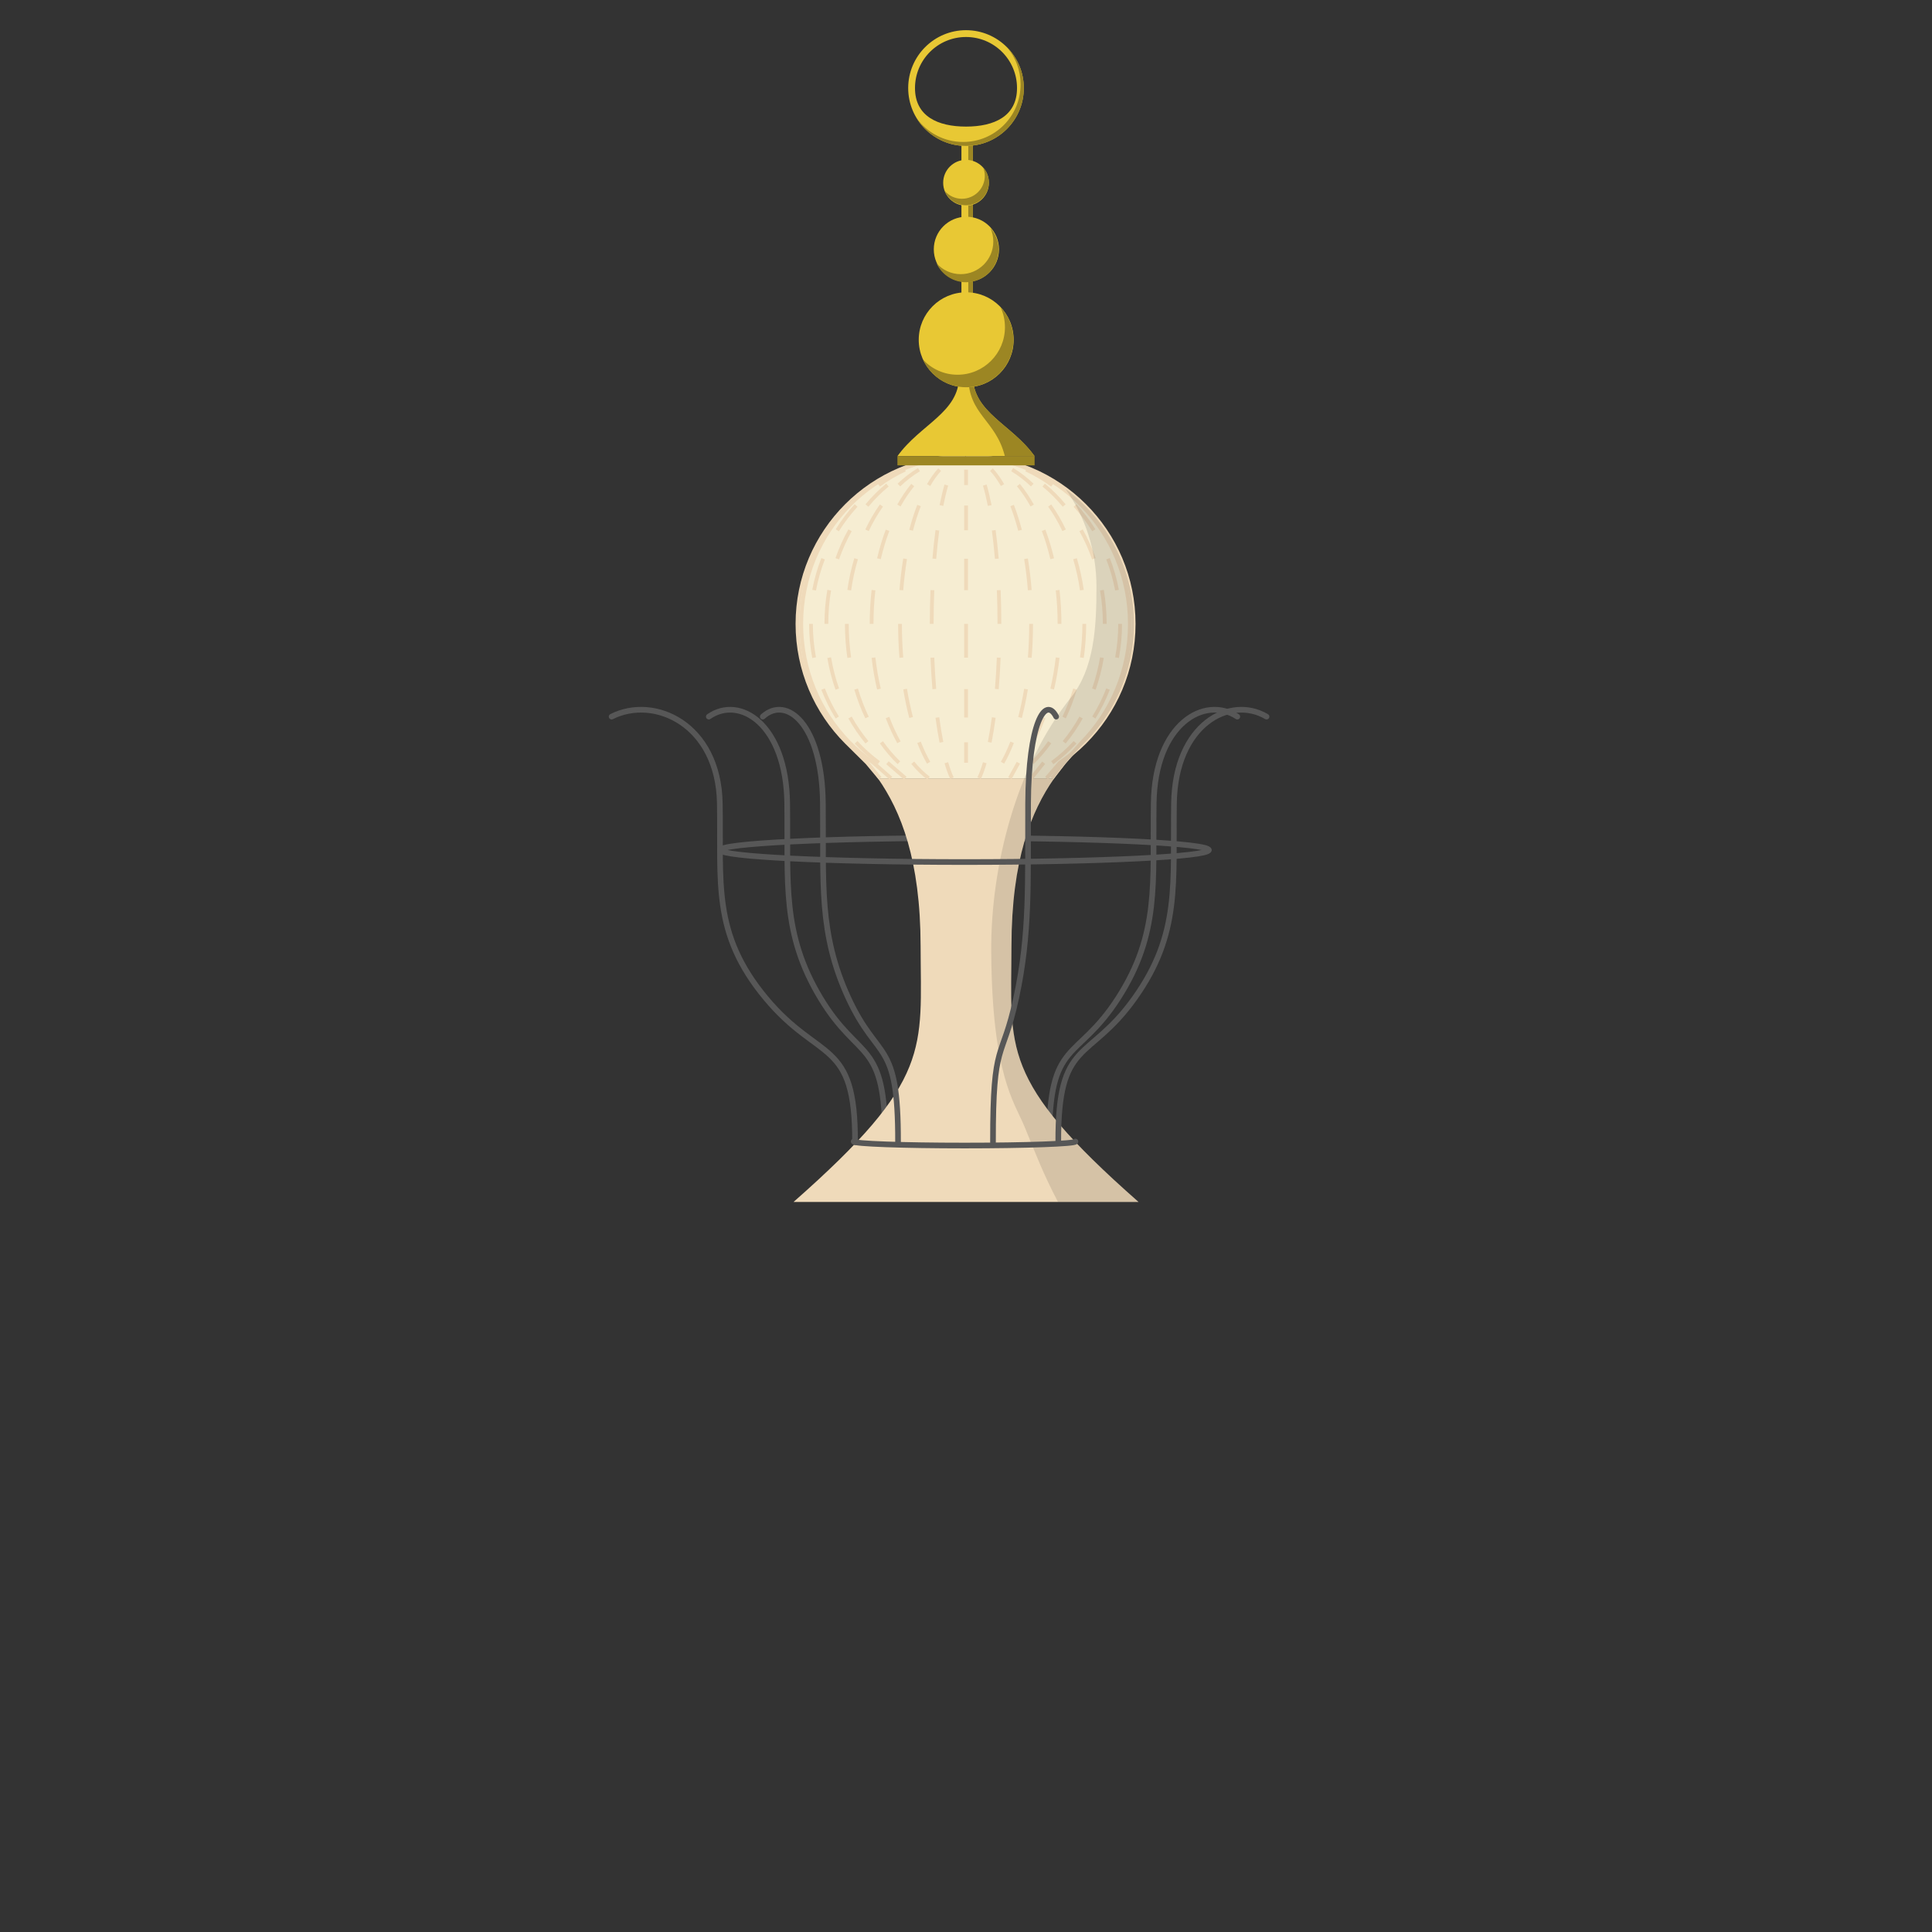 <?xml version="1.0" encoding="UTF-8" standalone="no"?>
<!-- Created with Inkscape (http://www.inkscape.org/) -->

<svg
   xmlns:osb="http://www.openswatchbook.org/uri/2009/osb"
   xmlns:dc="http://purl.org/dc/elements/1.1/"
   xmlns:cc="http://creativecommons.org/ns#"
   xmlns:rdf="http://www.w3.org/1999/02/22-rdf-syntax-ns#"
   xmlns:svg="http://www.w3.org/2000/svg"
   xmlns="http://www.w3.org/2000/svg"
   xmlns:sodipodi="http://sodipodi.sourceforge.net/DTD/sodipodi-0.dtd"
   xmlns:inkscape="http://www.inkscape.org/namespaces/inkscape"
   width="1024"
   height="1024"
   id="svg2"
   version="1.1"
   inkscape:version="0.48.4 r9939"
   sodipodi:docname="arc_damascus_minaret.svg"
   inkscape:export-filename="/home/adrienpilleboue/.steam/steam/SteamApps/common/Teeworlds/data/mapres/arc_damascus_dome.png"
   inkscape:export-xdpi="90"
   inkscape:export-ydpi="90">
  <rect width="100%" height="100%" fill="#333333" stroke="none"/>
  <defs
     id="defs4">
    <linearGradient
       id="linearGradient6220"
       osb:paint="solid"
       gradientTransform="matrix(1.469,0,0,1.472,-5079.6,-1812.387)">
      <stop
         style="stop-color:#75858b;stop-opacity:1;"
         offset="0"
         id="stop6222" />
    </linearGradient>
    <linearGradient
       id="linearGradient6214"
       osb:paint="solid"
       gradientTransform="matrix(10.711,0,0,22.033,43216.479,-35037.638)">
      <stop
         style="stop-color:#b0b8bc;stop-opacity:1;"
         offset="0"
         id="stop6216" />
    </linearGradient>
    <linearGradient
       id="linearGradient6208"
       osb:paint="solid"
       gradientTransform="matrix(1.794,0,0,1.8,-263.417,-771.712)">
      <stop
         style="stop-color:#91a4ad;stop-opacity:1;"
         offset="0"
         id="stop6210" />
    </linearGradient>
    <linearGradient
       id="linearGradient5366"
       osb:paint="solid"
       gradientTransform="translate(3960.875,-2100)">
      <stop
         style="stop-color:#545656;stop-opacity:1;"
         offset="0"
         id="stop5368" />
    </linearGradient>
    <linearGradient
       id="linearGradient5360"
       osb:paint="solid"
       gradientTransform="translate(1080,-720)">
      <stop
         style="stop-color:#343434;stop-opacity:1;"
         offset="0"
         id="stop5362" />
    </linearGradient>
    <linearGradient
       id="linearGradient5106"
       osb:paint="solid"
       gradientTransform="matrix(-1,0,0,1.812,-9414,-3880.939)">
      <stop
         style="stop-color:#9db8c1;stop-opacity:1;"
         offset="0"
         id="stop5108" />
    </linearGradient>
    <linearGradient
       id="linearGradient5100"
       osb:paint="solid"
       gradientTransform="translate(1260,37.087)">
      <stop
         style="stop-color:#bacacf;stop-opacity:1;"
         offset="0"
         id="stop5102" />
    </linearGradient>
    <linearGradient
       id="linearGradient5582"
       osb:paint="solid">
      <stop
         style="stop-color:#000000;stop-opacity:0.123;"
         offset="0"
         id="stop5584" />
    </linearGradient>
    <linearGradient
       id="linearGradient4495"
       osb:paint="solid"
       gradientTransform="translate(1740.001,840)">
      <stop
         style="stop-color:#e4b979;stop-opacity:1;"
         offset="0"
         id="stop4497" />
    </linearGradient>
    <linearGradient
       id="linearGradient5835"
       osb:paint="solid">
      <stop
         style="stop-color:#887756;stop-opacity:1;"
         offset="0"
         id="stop5837" />
    </linearGradient>
    <linearGradient
       id="linearGradient4077"
       osb:paint="solid"
       gradientTransform="translate(128,3.8281246e-7)">
      <stop
         style="stop-color:#b68844;stop-opacity:1;"
         offset="0"
         id="stop4079" />
    </linearGradient>
    <linearGradient
       id="linearGradient4071"
       osb:paint="solid"
       gradientTransform="matrix(4.214,0,0,0.749,7378.935,87.539)">
      <stop
         style="stop-color:#90581a;stop-opacity:1;"
         offset="0"
         id="stop4073" />
    </linearGradient>
    <linearGradient
       id="linearGradient4840"
       osb:paint="solid"
       gradientTransform="translate(1216,-128)">
      <stop
         style="stop-color:#5b0400;stop-opacity:1;"
         offset="0"
         id="stop4842" />
    </linearGradient>
    <linearGradient
       id="linearGradient4828"
       osb:paint="solid"
       gradientTransform="translate(1216,-128)">
      <stop
         style="stop-color:#a17431;stop-opacity:1;"
         offset="0"
         id="stop4830" />
    </linearGradient>
    <linearGradient
       id="linearGradient4816"
       osb:paint="solid"
       gradientTransform="matrix(0.742,0,0,1,8801.17,408.755)">
      <stop
         style="stop-color:#122234;stop-opacity:1;"
         offset="0"
         id="stop4818" />
    </linearGradient>
    <linearGradient
       id="linearGradient4810"
       osb:paint="solid"
       gradientTransform="matrix(6.151,0,0,2.961,-1789.985,-498.616)">
      <stop
         style="stop-color:#a18e6a;stop-opacity:1;"
         offset="0"
         id="stop4812" />
    </linearGradient>
    <linearGradient
       id="linearGradient4798"
       osb:paint="solid">
      <stop
         style="stop-color:#ba9b62;stop-opacity:1;"
         offset="0"
         id="stop4800" />
    </linearGradient>
    <linearGradient
       id="linearGradient4656"
       osb:paint="solid"
       gradientTransform="matrix(-0.114,0,0,0.625,989.001,2452.185)">
      <stop
         style="stop-color:#720500;stop-opacity:1;"
         offset="0"
         id="stop4658" />
    </linearGradient>
    <linearGradient
       id="linearGradient4650"
       osb:paint="solid"
       gradientTransform="translate(320,840)">
      <stop
         style="stop-color:#940800;stop-opacity:1;"
         offset="0"
         id="stop4652" />
    </linearGradient>
    <linearGradient
       id="linearGradient4644"
       osb:paint="solid"
       gradientTransform="translate(340,0)">
      <stop
         style="stop-color:#777787;stop-opacity:1;"
         offset="0"
         id="stop4646" />
    </linearGradient>
    <linearGradient
       id="linearGradient4636"
       osb:paint="solid"
       gradientTransform="translate(960,120)">
      <stop
         style="stop-color:#434359;stop-opacity:1;"
         offset="0"
         id="stop4638" />
    </linearGradient>
    <linearGradient
       id="linearGradient4548"
       osb:paint="solid"
       gradientTransform="matrix(-1.165,0,0,4.475,-3478.048,5717.573)">
      <stop
         style="stop-color:#e6ce84;stop-opacity:1;"
         offset="0"
         id="stop4550" />
    </linearGradient>
    <linearGradient
       id="linearGradient4512"
       osb:paint="solid"
       gradientTransform="matrix(-0.156,0,0,1,10891.068,4291.276)">
      <stop
         style="stop-color:#d5973b;stop-opacity:1;"
         offset="0"
         id="stop4514" />
    </linearGradient>
    <linearGradient
       id="linearGradient4502"
       osb:paint="solid"
       gradientTransform="matrix(-0.505,0,0,0.016,1454.277,6371.32)">
      <stop
         style="stop-color:#182d44;stop-opacity:1;"
         offset="0"
         id="stop4504" />
    </linearGradient>
    <linearGradient
       id="linearGradient4492"
       osb:paint="solid"
       gradientTransform="matrix(7.524,0,0,6.415,-3721.64,1014.649)">
      <stop
         style="stop-color:#f6edd2;stop-opacity:1;"
         offset="0"
         id="stop4494" />
    </linearGradient>
    <linearGradient
       id="linearGradient4486"
       osb:paint="solid"
       gradientTransform="matrix(109541.51,1049516.5,-0.421,-4.036,20379963,194750800)">
      <stop
         style="stop-color:#efdaba;stop-opacity:1;"
         offset="0"
         id="stop4488" />
    </linearGradient>
    <linearGradient
       id="linearGradient4480"
       osb:paint="solid"
       gradientTransform="matrix(-0.006,0.012,-0.002,-0.043,306.601,3571.169)">
      <stop
         style="stop-color:#203c58;stop-opacity:1;"
         offset="0"
         id="stop4482" />
    </linearGradient>
    <linearGradient
       id="linearGradient3992"
       osb:paint="solid"
       gradientTransform="translate(-42.508,-548.081)">
      <stop
         style="stop-color:#000000;stop-opacity:0.425;"
         offset="0"
         id="stop3994" />
    </linearGradient>
    <linearGradient
       id="linearGradient3828"
       osb:paint="solid"
       gradientTransform="matrix(0.881,0,0,1.333,2121.502,-2180.274)">
      <stop
         style="stop-color:#24170b;stop-opacity:1;"
         offset="0"
         id="stop3830" />
    </linearGradient>
    <linearGradient
       id="linearGradient3923"
       osb:paint="solid"
       gradientTransform="matrix(4.533,0,0,0.549,-3071.225,-1274.102)">
      <stop
         style="stop-color:#563619;stop-opacity:1;"
         offset="0"
         id="stop3925" />
    </linearGradient>
    <linearGradient
       id="linearGradient3913"
       osb:paint="solid"
       gradientTransform="matrix(0.219,0,0,-1.137,23388.994,-20259.17)">
      <stop
         style="stop-color:#33200f;stop-opacity:1;"
         offset="0"
         id="stop3915" />
    </linearGradient>
    <linearGradient
       id="linearGradient4502-4"
       osb:paint="solid"
       gradientTransform="matrix(8.738,0,0,0.032,27412.025,2049.861)">
      <stop
         style="stop-color:#182d44;stop-opacity:1;"
         offset="0"
         id="stop4504-6" />
    </linearGradient>
    <linearGradient
       id="linearGradient4816-4"
       osb:paint="solid"
       gradientTransform="matrix(0.844,0,0,1,1863,660)">
      <stop
         style="stop-color:#122234;stop-opacity:1;"
         offset="0"
         id="stop4818-6" />
    </linearGradient>
    <linearGradient
       id="linearGradient4480-1"
       osb:paint="solid"
       gradientTransform="matrix(-0.242,0.019,-0.064,-0.071,2132.279,1058.82)">
      <stop
         style="stop-color:#203c58;stop-opacity:1;"
         offset="0"
         id="stop4482-9" />
    </linearGradient>
    <linearGradient
       id="linearGradient5992"
       osb:paint="solid"
       gradientTransform="matrix(8.738,0,0,0.032,26388.025,129.861)">
      <stop
         style="stop-color:#182d44;stop-opacity:1;"
         offset="0"
         id="stop5994" />
    </linearGradient>
    <linearGradient
       id="linearGradient6000"
       osb:paint="solid"
       gradientTransform="matrix(8.738,0,0,0.032,26388.025,129.861)">
      <stop
         style="stop-color:#182d44;stop-opacity:1;"
         offset="0"
         id="stop6002" />
    </linearGradient>
    <linearGradient
       id="linearGradient6004"
       osb:paint="solid"
       gradientTransform="matrix(0.844,0,0,1,1351,-300)">
      <stop
         style="stop-color:#122234;stop-opacity:1;"
         offset="0"
         id="stop6006" />
    </linearGradient>
    <linearGradient
       id="linearGradient6008"
       osb:paint="solid"
       gradientTransform="matrix(-0.242,0.019,-0.064,-0.071,1620.279,98.82)">
      <stop
         style="stop-color:#203c58;stop-opacity:1;"
         offset="0"
         id="stop6010" />
    </linearGradient>
    <linearGradient
       id="linearGradient6012"
       osb:paint="solid"
       gradientTransform="matrix(8.738,0,0,0.032,26388.025,129.861)">
      <stop
         style="stop-color:#182d44;stop-opacity:1;"
         offset="0"
         id="stop6014" />
    </linearGradient>
    <linearGradient
       id="linearGradient4071-7"
       osb:paint="solid"
       gradientTransform="matrix(4.214,0,0,0.749,8097.435,87.539)">
      <stop
         style="stop-color:#90581a;stop-opacity:1;"
         offset="0"
         id="stop4073-1" />
    </linearGradient>
    <linearGradient
       id="linearGradient4071-7-7"
       osb:paint="solid"
       gradientTransform="matrix(4.214,0,0,0.749,8097.435,87.539)">
      <stop
         style="stop-color:#90581a;stop-opacity:1;"
         offset="0"
         id="stop4073-1-5" />
    </linearGradient>
    <linearGradient
       id="linearGradient5230"
       osb:paint="solid"
       gradientTransform="matrix(4.214,0,0,0.749,8097.435,87.539)">
      <stop
         style="stop-color:#90581a;stop-opacity:1;"
         offset="0"
         id="stop5232" />
    </linearGradient>
    <linearGradient
       id="linearGradient5249"
       osb:paint="solid"
       gradientTransform="matrix(4.214,0,0,0.749,8097.435,87.539)">
      <stop
         style="stop-color:#90581a;stop-opacity:1;"
         offset="0"
         id="stop5251" />
    </linearGradient>
    <linearGradient
       id="linearGradient5261"
       osb:paint="solid"
       gradientTransform="matrix(4.214,0,0,0.749,8097.435,87.539)">
      <stop
         style="stop-color:#90581a;stop-opacity:1;"
         offset="0"
         id="stop5263" />
    </linearGradient>
    <linearGradient
       id="linearGradient4071-0"
       osb:paint="solid"
       gradientTransform="matrix(4.214,0,0,0.749,7378.935,87.539)">
      <stop
         style="stop-color:#90581a;stop-opacity:1;"
         offset="0"
         id="stop4073-9" />
    </linearGradient>
    <linearGradient
       id="linearGradient4502-0"
       osb:paint="solid"
       gradientTransform="matrix(-86.175,0,0,0.016,-46322.939,3336.487)">
      <stop
         style="stop-color:#182d44;stop-opacity:1;"
         offset="0"
         id="stop4504-0" />
    </linearGradient>
    <linearGradient
       id="linearGradient4816-6"
       osb:paint="solid"
       gradientTransform="matrix(0.742,0,0,1,9261.152,-804.724)">
      <stop
         style="stop-color:#122234;stop-opacity:1;"
         offset="0"
         id="stop4818-9" />
    </linearGradient>
    <linearGradient
       id="linearGradient4480-0"
       osb:paint="solid"
       gradientTransform="matrix(-1.081,0.012,-0.288,-0.043,42456.57,2192.873)">
      <stop
         style="stop-color:#203c58;stop-opacity:1;"
         offset="0"
         id="stop4482-8" />
    </linearGradient>
    <linearGradient
       id="linearGradient7306"
       osb:paint="solid"
       gradientTransform="matrix(-86.175,0,0,0.016,-48782.831,5457.366)">
      <stop
         style="stop-color:#182d44;stop-opacity:1;"
         offset="0"
         id="stop7308" />
    </linearGradient>
    <linearGradient
       id="linearGradient7314"
       osb:paint="solid"
       gradientTransform="matrix(-86.175,0,0,0.016,-48782.831,5457.366)">
      <stop
         style="stop-color:#182d44;stop-opacity:1;"
         offset="0"
         id="stop7316" />
    </linearGradient>
    <linearGradient
       id="linearGradient7318"
       osb:paint="solid"
       gradientTransform="matrix(0.742,0,0,1,8801.17,408.755)">
      <stop
         style="stop-color:#122234;stop-opacity:1;"
         offset="0"
         id="stop7320" />
    </linearGradient>
    <linearGradient
       id="linearGradient7322"
       osb:paint="solid"
       gradientTransform="matrix(-1.081,0.012,-0.288,-0.043,40806.651,3243.532)">
      <stop
         style="stop-color:#203c58;stop-opacity:1;"
         offset="0"
         id="stop7324" />
    </linearGradient>
    <linearGradient
       id="linearGradient7326"
       osb:paint="solid"
       gradientTransform="matrix(-86.175,0,0,0.016,-48782.831,5457.366)">
      <stop
         style="stop-color:#182d44;stop-opacity:1;"
         offset="0"
         id="stop7328" />
    </linearGradient>
    <linearGradient
       id="linearGradient7335"
       osb:paint="solid"
       gradientTransform="matrix(-86.175,0,0,0.016,-48782.831,5457.366)">
      <stop
         style="stop-color:#182d44;stop-opacity:1;"
         offset="0"
         id="stop7337" />
    </linearGradient>
    <linearGradient
       id="linearGradient4548-7"
       osb:paint="solid"
       gradientTransform="matrix(-1.165,0,0,4.475,-769.374,6773.179)">
      <stop
         style="stop-color:#e6ce84;stop-opacity:1;"
         offset="0"
         id="stop4550-5" />
    </linearGradient>
    <linearGradient
       id="linearGradient7341"
       osb:paint="solid"
       gradientTransform="matrix(-86.175,0,0,0.016,-48782.831,5457.366)">
      <stop
         style="stop-color:#182d44;stop-opacity:1;"
         offset="0"
         id="stop7343" />
    </linearGradient>
    <linearGradient
       id="linearGradient7345"
       osb:paint="solid"
       gradientTransform="matrix(-1.165,0,0,4.475,-1789.32,5913.619)">
      <stop
         style="stop-color:#e6ce84;stop-opacity:1;"
         offset="0"
         id="stop7347" />
    </linearGradient>
    <linearGradient
       id="linearGradient7349"
       osb:paint="solid"
       gradientTransform="matrix(-86.175,0,0,0.016,-48782.831,5457.366)">
      <stop
         style="stop-color:#182d44;stop-opacity:1;"
         offset="0"
         id="stop7351" />
    </linearGradient>
    <linearGradient
       id="linearGradient7353"
       osb:paint="solid"
       gradientTransform="matrix(-1.165,0,0,4.475,-1789.32,5913.619)">
      <stop
         style="stop-color:#e6ce84;stop-opacity:1;"
         offset="0"
         id="stop7355" />
    </linearGradient>
    <linearGradient
       id="linearGradient7357"
       osb:paint="solid"
       gradientTransform="matrix(-86.175,0,0,0.016,-48782.831,5457.366)">
      <stop
         style="stop-color:#182d44;stop-opacity:1;"
         offset="0"
         id="stop7359" />
    </linearGradient>
    <linearGradient
       id="linearGradient7361"
       osb:paint="solid"
       gradientTransform="matrix(-1.165,0,0,4.475,-1789.32,5913.619)">
      <stop
         style="stop-color:#e6ce84;stop-opacity:1;"
         offset="0"
         id="stop7363" />
    </linearGradient>
    <linearGradient
       id="linearGradient7365"
       osb:paint="solid"
       gradientTransform="matrix(-86.175,0,0,0.016,-48782.831,5457.366)">
      <stop
         style="stop-color:#182d44;stop-opacity:1;"
         offset="0"
         id="stop7367" />
    </linearGradient>
    <linearGradient
       id="linearGradient7369"
       osb:paint="solid"
       gradientTransform="matrix(-1.165,0,0,4.475,-1789.32,5913.619)">
      <stop
         style="stop-color:#e6ce84;stop-opacity:1;"
         offset="0"
         id="stop7371" />
    </linearGradient>
    <linearGradient
       id="linearGradient7373"
       osb:paint="solid"
       gradientTransform="matrix(-86.175,0,0,0.016,-48782.831,5457.366)">
      <stop
         style="stop-color:#182d44;stop-opacity:1;"
         offset="0"
         id="stop7375" />
    </linearGradient>
    <linearGradient
       id="linearGradient7377"
       osb:paint="solid"
       gradientTransform="matrix(-1.165,0,0,4.475,-1789.32,5913.619)">
      <stop
         style="stop-color:#e6ce84;stop-opacity:1;"
         offset="0"
         id="stop7379" />
    </linearGradient>
    <linearGradient
       id="linearGradient7381"
       osb:paint="solid"
       gradientTransform="matrix(-86.175,0,0,0.016,-48782.831,5457.366)">
      <stop
         style="stop-color:#182d44;stop-opacity:1;"
         offset="0"
         id="stop7383" />
    </linearGradient>
    <linearGradient
       id="linearGradient7385"
       osb:paint="solid"
       gradientTransform="matrix(-86.175,0,0,0.016,-48782.831,5457.366)">
      <stop
         style="stop-color:#182d44;stop-opacity:1;"
         offset="0"
         id="stop7387" />
    </linearGradient>
    <linearGradient
       id="linearGradient7389"
       osb:paint="solid"
       gradientTransform="matrix(-1.081,0.012,-0.288,-0.043,40806.651,3243.532)">
      <stop
         style="stop-color:#203c58;stop-opacity:1;"
         offset="0"
         id="stop7391" />
    </linearGradient>
    <linearGradient
       id="linearGradient7393"
       osb:paint="solid"
       gradientTransform="matrix(-1.081,0.012,-0.288,-0.043,40806.651,3243.532)">
      <stop
         style="stop-color:#203c58;stop-opacity:1;"
         offset="0"
         id="stop7395" />
    </linearGradient>
    <linearGradient
       id="linearGradient7397"
       osb:paint="solid"
       gradientTransform="matrix(-1.081,0.012,-0.288,-0.043,40806.651,3243.532)">
      <stop
         style="stop-color:#203c58;stop-opacity:1;"
         offset="0"
         id="stop7399" />
    </linearGradient>
    <linearGradient
       id="linearGradient7401"
       osb:paint="solid"
       gradientTransform="matrix(-1.081,0.012,-0.288,-0.043,40806.651,3243.532)">
      <stop
         style="stop-color:#203c58;stop-opacity:1;"
         offset="0"
         id="stop7403" />
    </linearGradient>
    <linearGradient
       id="linearGradient7405"
       osb:paint="solid"
       gradientTransform="matrix(-1.081,0.012,-0.288,-0.043,40806.651,3243.532)">
      <stop
         style="stop-color:#203c58;stop-opacity:1;"
         offset="0"
         id="stop7407" />
    </linearGradient>
    <linearGradient
       id="linearGradient7409"
       osb:paint="solid"
       gradientTransform="matrix(-1.081,0.012,-0.288,-0.043,40806.651,3243.532)">
      <stop
         style="stop-color:#203c58;stop-opacity:1;"
         offset="0"
         id="stop7411" />
    </linearGradient>
    <linearGradient
       id="linearGradient7413"
       osb:paint="solid"
       gradientTransform="matrix(-1.081,0.012,-0.288,-0.043,40806.651,3243.532)">
      <stop
         style="stop-color:#203c58;stop-opacity:1;"
         offset="0"
         id="stop7415" />
    </linearGradient>
    <linearGradient
       id="linearGradient4492-6"
       osb:paint="solid"
       gradientTransform="matrix(-129.148,0,0,9.234,91277.005,-332.372)">
      <stop
         style="stop-color:#f6edd2;stop-opacity:1;"
         offset="0"
         id="stop4494-4" />
    </linearGradient>
    <linearGradient
       id="linearGradient7419"
       osb:paint="solid"
       gradientTransform="matrix(-129.148,0,0,9.234,90937.023,-618.892)">
      <stop
         style="stop-color:#f6edd2;stop-opacity:1;"
         offset="0"
         id="stop7421" />
    </linearGradient>
    <linearGradient
       id="linearGradient4486-3"
       osb:paint="solid"
       gradientTransform="matrix(286253.98,281239.94,-1.101,0.189,53124410,52176024)">
      <stop
         style="stop-color:#efdaba;stop-opacity:1;"
         offset="0"
         id="stop4488-4" />
    </linearGradient>
    <linearGradient
       id="linearGradient7685"
       osb:paint="solid"
       gradientTransform="matrix(684751.5,286235.13,0.46,-1.101,127036290,53100217)">
      <stop
         style="stop-color:#efdaba;stop-opacity:1;"
         offset="0"
         id="stop7687" />
    </linearGradient>
    <linearGradient
       id="linearGradient4105-0-1-7">
      <stop
         style="stop-color:#000000;stop-opacity:0.354;"
         offset="0"
         id="stop4107-0-3-7" />
      <stop
         style="stop-color:#000000;stop-opacity:0;"
         offset="1"
         id="stop4109-6-0-0" />
    </linearGradient>
    <linearGradient
       id="linearGradient4486-3-7"
       osb:paint="solid"
       gradientTransform="matrix(286235.13,-281259.13,-1.101,-0.189,53105233,-52176458)">
      <stop
         style="stop-color:#efdaba;stop-opacity:1;"
         offset="0"
         id="stop4488-4-5" />
    </linearGradient>
    <linearGradient
       id="linearGradient8238"
       osb:paint="solid"
       gradientTransform="matrix(286235.13,-281259.13,-1.101,-0.189,53105242,-52177120)">
      <stop
         style="stop-color:#efdaba;stop-opacity:1;"
         offset="0"
         id="stop8240" />
    </linearGradient>
    <linearGradient
       id="linearGradient5106-5"
       osb:paint="solid"
       gradientTransform="matrix(1,0,0,1.812,4681.976,678)">
      <stop
         style="stop-color:#9db8c1;stop-opacity:1;"
         offset="0"
         id="stop5108-3" />
    </linearGradient>
    <linearGradient
       id="linearGradient5337"
       osb:paint="solid"
       gradientTransform="matrix(1,0,0,1.812,1800,254.337)">
      <stop
         style="stop-color:#9db8c1;stop-opacity:1;"
         offset="0"
         id="stop5339" />
    </linearGradient>
    <linearGradient
       id="linearGradient4486-6"
       osb:paint="solid"
       gradientTransform="matrix(109541.51,1049516.5,-0.421,-4.036,20370954,194751730)">
      <stop
         style="stop-color:#efdaba;stop-opacity:1;"
         offset="0"
         id="stop4488-9" />
    </linearGradient>
    <linearGradient
       id="linearGradient5344"
       osb:paint="solid"
       gradientTransform="matrix(1,0,0,1.812,1800,254.337)">
      <stop
         style="stop-color:#9db8c1;stop-opacity:1;"
         offset="0"
         id="stop5346" />
    </linearGradient>
    <linearGradient
       id="linearGradient5348"
       osb:paint="solid"
       gradientTransform="matrix(1,0,0,1.812,1800,254.337)">
      <stop
         style="stop-color:#9db8c1;stop-opacity:1;"
         offset="0"
         id="stop5350" />
    </linearGradient>
    <linearGradient
       id="linearGradient5353"
       osb:paint="solid"
       gradientTransform="matrix(1,0,0,1.812,1800,254.337)">
      <stop
         style="stop-color:#9db8c1;stop-opacity:1;"
         offset="0"
         id="stop5355" />
    </linearGradient>
    <linearGradient
       id="linearGradient5357"
       osb:paint="solid"
       gradientTransform="matrix(109541.51,1049516.5,-0.421,-4.036,20369514,194751520)">
      <stop
         style="stop-color:#efdaba;stop-opacity:1;"
         offset="0"
         id="stop5359" />
    </linearGradient>
    <linearGradient
       id="linearGradient5361"
       osb:paint="solid"
       gradientTransform="matrix(1,0,0,1.812,1800,254.337)">
      <stop
         style="stop-color:#9db8c1;stop-opacity:1;"
         offset="0"
         id="stop5363" />
    </linearGradient>
    <linearGradient
       id="linearGradient5100-2"
       osb:paint="solid"
       gradientTransform="translate(1080.494,336.821)">
      <stop
         style="stop-color:#bacacf;stop-opacity:1;"
         offset="0"
         id="stop5102-4" />
    </linearGradient>
    <linearGradient
       id="linearGradient5368"
       osb:paint="solid"
       gradientTransform="translate(360,184.724)">
      <stop
         style="stop-color:#bacacf;stop-opacity:1;"
         offset="0"
         id="stop5370" />
    </linearGradient>
  </defs>
  <sodipodi:namedview
     id="base"
     pagecolor="#ffffff"
     bordercolor="#666666"
     borderopacity="1.0"
     inkscape:pageopacity="0"
     inkscape:pageshadow="2"
     inkscape:zoom="0.5"
     inkscape:cx="43.430225"
     inkscape:cy="529.09721"
     inkscape:document-units="px"
     inkscape:current-layer="layer6"
     showgrid="false"
     borderlayer="true"
     inkscape:showpageshadow="false"
     inkscape:window-width="1855"
     inkscape:window-height="1056"
     inkscape:window-x="65"
     inkscape:window-y="24"
     inkscape:window-maximized="1"
     inkscape:snap-global="true"
     gridtolerance="10000"
     showguides="false"
     inkscape:guide-bbox="true">
    <inkscape:grid
       type="xygrid"
       id="grid3114"
       empspacing="32"
       visible="true"
       enabled="true"
       snapvisiblegridlinesonly="true"
       spacingx="1px"
       spacingy="1px"
       dotted="false" />
    <sodipodi:guide
       orientation="0,1"
       position="84.5,43.134"
       id="guide8119" />
    <sodipodi:guide
       orientation="0,1"
       position="92.454,84.499"
       id="guide8121" />
    <sodipodi:guide
       orientation="0,1"
       position="90.75,124.981"
       id="guide8123" />
    <sodipodi:guide
       orientation="0,1"
       position="127.279,163.342"
       id="guide8125" />
    <sodipodi:guide
       orientation="0,1"
       position="151.144,200.111"
       id="guide8127" />
    <sodipodi:guide
       orientation="0,1"
       position="157.331,234.936"
       id="guide8129" />
    <sodipodi:guide
       orientation="0,1"
       position="200.465,267.11"
       id="guide8131" />
    <sodipodi:guide
       orientation="0,1"
       position="204.707,296.985"
       id="guide8133" />
    <sodipodi:guide
       orientation="0,1"
       position="243.245,324.208"
       id="guide8135" />
    <sodipodi:guide
       orientation="0,1"
       position="256.68,348.073"
       id="guide8137" />
    <sodipodi:guide
       orientation="0,1"
       position="318.021,369.287"
       id="guide8139" />
    <sodipodi:guide
       orientation="0,1"
       position="330.396,386.964"
       id="guide8141" />
    <sodipodi:guide
       orientation="0,1"
       position="390.676,401.283"
       id="guide8143" />
    <sodipodi:guide
       orientation="1,0"
       position="421.436,664.327"
       id="guide8862" />
  </sodipodi:namedview>
  <g
     inkscape:groupmode="layer"
     id="layer3"
     inkscape:label="Arch"
     style="display:inline"
     transform="translate(0,64)" />
  <g
     inkscape:groupmode="layer"
     id="layer4"
     inkscape:label="Window"
     style="display:inline"
     transform="translate(0,64)" />
  <g
     inkscape:groupmode="layer"
     id="layer2"
     inkscape:label="Plants"
     style="display:inline"
     transform="translate(0,64)" />
  <g
     inkscape:groupmode="layer"
     id="layer6"
     inkscape:label="Dome"
     style="display:inline"
     transform="translate(0,64)">
    <path
       transform="translate(0,-64)"
       style="fill:none;stroke:#575757;stroke-width:3;stroke-linecap:round;stroke-linejoin:round;stroke-miterlimit:4;stroke-opacity:1;stroke-dashoffset:0"
       d="m 381.838,450.536 c 0,-3.515 57.935,-6.364 129.401,-6.364 71.466,0 129.401,2.849 129.401,6.364"
       id="path8892"
       inkscape:connector-curvature="0"
       sodipodi:nodetypes="csc" />
    <path
       sodipodi:nodetypes="czzc"
       inkscape:connector-curvature="0"
       id="path8890"
       d="m 375.683,315.826 c 16.332,-11.408 41.013,3.896 41.549,45.962 0.536,42.065 -3.037,68.907 17.658,103.238 20.695,34.331 34.45,21.135 34.278,76.368"
       style="fill:none;stroke:#575757;stroke-width:3;stroke-linecap:round;stroke-linejoin:miter;stroke-miterlimit:4;stroke-opacity:1;stroke-dasharray:none" />
    <path
       style="fill:none;stroke:#575757;stroke-width:3;stroke-linecap:round;stroke-linejoin:miter;stroke-miterlimit:4;stroke-opacity:1;stroke-dasharray:none"
       d="m 655.793,315.826 c -17.417,-11.408 -43.736,3.896 -44.308,45.962 -0.572,42.065 3.238,68.907 -18.831,103.238 -22.069,34.331 -36.738,21.135 -36.554,76.368"
       id="path8884"
       inkscape:connector-curvature="0"
       sodipodi:nodetypes="czzc" />
    <path
       style="fill:url(#linearGradient4486);fill-opacity:1;stroke:none"
       d="M 558.719 412.531 L 465.312 412.531 C 477.495 429.95 487.869 455.72 487.938 501.438 C 488.02 556.126 494.426 572.073 420.594 637.062 L 603.438 637.062 C 529.59 572.067 536.012 556.129 536.094 501.438 C 536.162 455.72 546.537 429.95 558.719 412.531 z "
       id="path8871"
       transform="translate(0,-64)" />
    <path
       style="fill:url(#linearGradient4492);fill-opacity:1;stroke:none"
       d="M 512 241.844 C 462.886 241.844 423.062 281.667 423.062 330.781 C 423.062 356.612 434.101 379.878 451.688 396.125 L 451.625 396.125 C 456.161 400.793 460.85 406.151 465.312 412.531 L 558.719 412.531 C 563.181 406.151 567.87 400.793 572.406 396.125 L 572.312 396.125 C 589.899 379.878 600.938 356.612 600.938 330.781 C 600.938 281.667 561.114 241.844 512 241.844 z "
       id="path8712"
       transform="translate(0,-64)" />
    <path
       sodipodi:nodetypes="ccccccccccccccccc"
       inkscape:connector-curvature="0"
       id="path8727"
       d="m 423.203,266.682 1.803,0 5.171,0 8.182,0 10.836,0 13.134,0 15.074,0 16.658,0 17.885,0 17.885,0 16.658,0 15.074,0 13.134,0 10.836,0 8.182,0 5.171,0 1.803,0"
       style="fill:none;stroke:url(#linearGradient4486);stroke-width:2;stroke-opacity:1;stroke-miterlimit:4;stroke-dasharray:none" />
    <g
       id="g8753"
       style="stroke:url(#linearGradient4486);stroke-width:2;stroke-miterlimit:4;stroke-dasharray:none">
      <path
         sodipodi:nodetypes="csssssssssssscc"
         inkscape:connector-curvature="0"
         id="path8724"
         d="m 512.122,177.94 c 6.126,0 12.108,0.621 17.885,1.803 5.777,1.182 11.349,2.926 16.658,5.171 5.308,2.245 10.353,4.992 15.074,8.182 4.721,3.19 9.119,6.821 13.134,10.836 4.015,4.015 7.647,8.412 10.836,13.134 3.19,4.721 5.937,9.766 8.182,15.074 2.245,5.308 3.989,10.881 5.171,16.658 1.182,5.777 1.803,11.758 1.803,17.885 0,6.126 -0.621,12.108 -1.803,17.885 -1.182,5.777 -2.926,11.349 -5.171,16.658 -2.245,5.308 -4.992,10.353 -8.182,15.074 -3.19,4.721 -6.821,9.119 -10.836,13.134 -4.015,4.015 -8.412,7.647 -13.134,10.836 l -7.031,8.182"
         style="fill:none;stroke:url(#linearGradient4486);stroke-width:2;stroke-miterlimit:4;stroke-opacity:1;stroke-dasharray:none" />
      <path
         style="fill:none;stroke:url(#linearGradient4486);stroke-width:2;stroke-miterlimit:4;stroke-opacity:1;stroke-dasharray:none"
         d="m 512.122,177.94 c 5.988,0 11.835,0.621 17.482,1.803 5.647,1.182 11.094,2.926 16.282,5.171 5.189,2.245 10.12,4.992 14.734,8.182 4.615,3.19 8.913,6.821 12.838,10.836 3.924,4.015 7.474,8.412 10.592,13.134 3.118,4.721 5.803,9.766 7.998,15.074 2.195,5.308 3.899,10.881 5.054,16.658 1.155,5.777 1.762,11.758 1.762,17.885 0,6.126 -0.607,12.108 -1.762,17.885 -1.155,5.777 -2.86,11.349 -5.054,16.658 -2.195,5.308 -4.88,10.353 -7.998,15.074 -3.118,4.721 -6.668,9.119 -10.592,13.134 l -9.567,10.836 -6.337,8.182"
         id="path8735"
         inkscape:connector-curvature="0"
         sodipodi:nodetypes="csssssssssssccc" />
      <path
         sodipodi:nodetypes="cccccccccccc"
         inkscape:connector-curvature="0"
         id="path8737"
         d="m 543.873,184.914 c 4.88,2.245 9.516,4.992 13.856,8.182 m 12.072,10.836 c 3.69,4.015 7.029,8.412 9.961,13.134 m 7.521,15.074 c 2.064,5.308 3.666,10.881 4.753,16.658 m 1.657,17.885 c 0,6.126 -0.571,12.108 -1.657,17.885 m -4.753,16.658 c -2.064,5.308 -4.589,10.353 -7.521,15.074 m -9.961,13.134 c -3.69,4.015 -7.733,7.647 -12.072,10.836"
         style="fill:none;stroke:url(#linearGradient4486);stroke-width:2;stroke-miterlimit:4;stroke-opacity:1;stroke-dasharray:none" />
      <path
         style="fill:none;stroke:url(#linearGradient4486);stroke-width:2;stroke-miterlimit:4;stroke-opacity:1;stroke-dasharray:none"
         d="m 553.169,193.096 c 3.906,3.19 7.544,6.821 10.865,10.836 m 8.965,13.134 c 2.639,4.721 4.911,9.766 6.769,15.074 m 4.278,16.658 c 0.978,5.777 1.492,11.758 1.492,17.885 m -1.492,17.885 c -0.978,5.777 -2.42,11.349 -4.278,16.658 m -6.769,15.074 c -2.639,4.721 -5.643,9.119 -8.965,13.134 m -10.865,10.836 -6.549,8.182"
         id="path8741"
         inkscape:connector-curvature="0"
         sodipodi:nodetypes="cccccccccccc" />
      <path
         sodipodi:nodetypes="cccccccccccc"
         inkscape:connector-curvature="0"
         id="path8743"
         d="m 536.478,184.914 c 3.743,2.245 7.3,4.992 10.629,8.182 m 9.26,10.836 c 2.831,4.015 5.392,8.412 7.64,13.134 m 5.769,15.074 c 1.583,5.308 2.812,10.881 3.646,16.658 m 1.271,17.885 c 0,6.126 -0.438,12.108 -1.271,17.885 m -3.646,16.658 c -1.583,5.308 -3.52,10.353 -5.769,15.074 m -7.64,13.134 c -2.831,4.015 -5.932,7.647 -9.26,10.836"
         style="fill:none;stroke:url(#linearGradient4486);stroke-width:2;stroke-miterlimit:4;stroke-opacity:1;stroke-dasharray:none" />
      <path
         style="fill:none;stroke:url(#linearGradient4486);stroke-width:2;stroke-miterlimit:4;stroke-opacity:1;stroke-dasharray:none"
         d="m 539.768,193.096 c 2.631,3.19 5.081,6.821 7.318,10.836 m 6.038,13.134 c 1.777,4.721 3.308,9.766 4.559,15.074 m 2.881,16.658 c 0.659,5.777 1.005,11.758 1.005,17.885 m -1.005,17.885 c -0.659,5.777 -1.63,11.349 -2.881,16.658 m -4.559,15.074 c -1.777,4.721 -3.801,9.119 -6.038,13.134 m -7.318,10.836 -4.51,8.182"
         id="path8745"
         inkscape:connector-curvature="0"
         sodipodi:nodetypes="cccccccccccc" />
      <path
         sodipodi:nodetypes="cccccccccccc"
         inkscape:connector-curvature="0"
         id="path8747"
         d="m 525.506,184.914 c 2.057,2.245 4.011,4.992 5.841,8.182 m 5.089,10.836 c 1.556,4.015 2.963,8.412 4.199,13.134 m 3.17,15.074 c 0.87,5.308 1.545,10.881 2.003,16.658 m 0.699,17.885 c 0,6.126 -0.241,12.108 -0.699,17.885 m -2.003,16.658 c -0.87,5.308 -1.934,10.353 -3.17,15.074 m -4.199,13.134 c -1.556,4.015 -3.259,7.647 -5.089,10.836"
         style="fill:none;stroke:url(#linearGradient4486);stroke-width:2;stroke-opacity:1;stroke-miterlimit:4;stroke-dasharray:none" />
      <path
         style="fill:none;stroke:url(#linearGradient4486);stroke-width:2;stroke-opacity:1;stroke-miterlimit:4;stroke-dasharray:none"
         d="m 521.957,193.096 c 0.936,3.19 1.807,6.821 2.603,10.836 m 2.148,13.134 c 0.632,4.721 1.177,9.766 1.622,15.074 m 1.025,16.658 c 0.234,5.777 0.357,11.758 0.357,17.885 m -0.357,17.885 c -0.234,5.777 -0.58,11.349 -1.025,16.658 m -1.622,15.074 c -0.632,4.721 -1.352,9.119 -2.148,13.134 m -2.603,10.836 c -0.936,3.19 -1.936,5.937 -2.988,8.182"
         id="path8749"
         inkscape:connector-curvature="0"
         sodipodi:nodetypes="cccccccccccc" />
    </g>
    <path
       style="fill:none;stroke:url(#linearGradient4486);stroke-width:2;stroke-opacity:1;stroke-miterlimit:4;stroke-dasharray:none"
       d="m 512.034,184.914 c -0.011,2.245 0.009,4.992 0,8.182 m 0,10.836 c -0.008,4.015 0.006,8.412 0,13.134 m 0,15.074 c -0.004,5.308 0.002,10.881 0,16.658 m 0,17.885 c 0,6.126 -0.002,12.108 0,17.885 m 0,16.658 c 0.004,5.308 -0.006,10.353 0,15.074 m 0,13.134 c 0.008,4.015 -0.009,7.647 0,10.836"
       id="path8751"
       inkscape:connector-curvature="0"
       sodipodi:nodetypes="cccccccccccc" />
    <path
       sodipodi:nodetypes="csssssssssssccc"
       inkscape:connector-curvature="0"
       id="path8765"
       d="m 511.415,177.94 c -6.126,0 -12.108,0.621 -17.885,1.803 -5.777,1.182 -11.349,2.926 -16.658,5.171 -5.308,2.245 -10.353,4.992 -15.074,8.182 -4.721,3.19 -9.119,6.821 -13.134,10.836 -4.015,4.015 -7.647,8.412 -10.836,13.134 -3.19,4.721 -5.937,9.766 -8.182,15.074 -2.245,5.308 -3.989,10.881 -5.171,16.658 -1.182,5.777 -1.803,11.758 -1.803,17.885 0,6.126 0.621,12.108 1.803,17.885 1.182,5.777 2.926,11.349 5.171,16.658 2.245,5.308 4.992,10.353 8.182,15.074 3.19,4.721 6.821,9.119 10.836,13.134 l 10.946,10.836 6.824,8.182"
       style="fill:none;stroke:url(#linearGradient4486);stroke-width:2;stroke-miterlimit:4;stroke-opacity:1;stroke-dasharray:none" />
    <path
       style="fill:none;stroke:url(#linearGradient4486);stroke-width:2;stroke-miterlimit:4;stroke-opacity:1;stroke-dasharray:none"
       d="m 511.415,177.94 c -5.988,0 -11.835,0.621 -17.482,1.803 -5.647,1.182 -11.094,2.926 -16.282,5.171 -5.189,2.245 -10.12,4.992 -14.734,8.182 -4.615,3.19 -8.913,6.821 -12.838,10.836 -3.924,4.015 -7.474,8.412 -10.592,13.134 -3.118,4.721 -5.803,9.766 -7.998,15.074 -2.195,5.308 -3.899,10.881 -5.054,16.658 -1.155,5.777 -1.762,11.758 -1.762,17.885 0,6.126 0.607,12.108 1.762,17.885 1.155,5.777 2.86,11.349 5.054,16.658 2.195,5.308 4.88,10.353 7.998,15.074 3.118,4.721 6.668,9.119 10.592,13.134 3.924,4.015 8.223,7.647 12.838,10.836 l 9.297,8.182"
       id="path8767"
       inkscape:connector-curvature="0"
       sodipodi:nodetypes="csssssssssssscc" />
    <path
       sodipodi:nodetypes="cccccccccccc"
       inkscape:connector-curvature="0"
       id="path8769"
       d="m 479.664,184.914 c -4.88,2.245 -9.516,4.992 -13.856,8.182 m -12.072,10.836 c -3.69,4.015 -7.029,8.412 -9.961,13.134 m -7.521,15.074 c -2.064,5.308 -3.666,10.881 -4.753,16.658 m -1.657,17.885 c 0,6.126 0.571,12.108 1.657,17.885 m 4.753,16.658 c 2.064,5.308 4.589,10.353 7.521,15.074 m 9.961,13.134 c 3.69,4.015 7.733,7.647 12.072,10.836"
       style="fill:none;stroke:url(#linearGradient4486);stroke-width:2;stroke-miterlimit:4;stroke-opacity:1;stroke-dasharray:none" />
    <path
       style="fill:none;stroke:url(#linearGradient4486);stroke-width:2;stroke-miterlimit:4;stroke-opacity:1;stroke-dasharray:none"
       d="m 470.368,193.096 c -3.906,3.19 -7.544,6.821 -10.865,10.836 m -8.965,13.134 c -2.639,4.721 -4.911,9.766 -6.769,15.074 m -4.278,16.658 c -0.978,5.777 -1.492,11.758 -1.492,17.885 m 1.492,17.885 c 0.978,5.777 2.42,11.349 4.278,16.658 m 6.769,15.074 c 2.639,4.721 5.643,9.119 8.965,13.134 m 10.865,10.836 9.465,8.182"
       id="path8771"
       inkscape:connector-curvature="0"
       sodipodi:nodetypes="cccccccccccc" />
    <path
       sodipodi:nodetypes="cccccccccccc"
       inkscape:connector-curvature="0"
       id="path8773"
       d="m 487.059,184.914 c -3.743,2.245 -7.3,4.992 -10.629,8.182 m -9.26,10.836 c -2.831,4.015 -5.392,8.412 -7.64,13.134 m -5.769,15.074 c -1.583,5.308 -2.812,10.881 -3.646,16.658 m -1.271,17.885 c 0,6.126 0.438,12.108 1.271,17.885 m 3.646,16.658 c 1.583,5.308 3.52,10.353 5.769,15.074 m 7.64,13.134 c 2.831,4.015 5.932,7.647 9.26,10.836"
       style="fill:none;stroke:url(#linearGradient4486);stroke-width:2;stroke-miterlimit:4;stroke-opacity:1;stroke-dasharray:none" />
    <path
       style="fill:none;stroke:url(#linearGradient4486);stroke-width:2;stroke-miterlimit:4;stroke-opacity:1;stroke-dasharray:none"
       d="m 483.769,193.096 c -2.631,3.19 -5.081,6.821 -7.318,10.836 m -6.038,13.134 c -1.777,4.721 -3.308,9.766 -4.559,15.074 m -2.881,16.658 c -0.659,5.777 -1.005,11.758 -1.005,17.885 m 1.005,17.885 c 0.659,5.777 1.63,11.349 2.881,16.658 m 4.559,15.074 c 1.777,4.721 3.801,9.119 6.038,13.134 m 7.318,10.836 c 2.631,3.19 5.441,5.937 8.399,8.182"
       id="path8775"
       inkscape:connector-curvature="0"
       sodipodi:nodetypes="cccccccccccc" />
    <path
       sodipodi:nodetypes="cccccccccccc"
       inkscape:connector-curvature="0"
       id="path8777"
       d="m 498.031,184.914 c -2.057,2.245 -4.011,4.992 -5.841,8.182 m -5.089,10.836 c -1.556,4.015 -2.963,8.412 -4.199,13.134 m -3.17,15.074 c -0.87,5.308 -1.545,10.881 -2.003,16.658 m -0.699,17.885 c 0,6.126 0.241,12.108 0.699,17.885 m 2.003,16.658 c 0.87,5.308 1.934,10.353 3.17,15.074 m 4.199,13.134 c 1.556,4.015 3.259,7.647 5.089,10.836"
       style="fill:none;stroke:url(#linearGradient4486);stroke-width:2;stroke-miterlimit:4;stroke-opacity:1;stroke-dasharray:none" />
    <path
       style="fill:none;stroke:url(#linearGradient4486);stroke-width:2;stroke-miterlimit:4;stroke-opacity:1;stroke-dasharray:none"
       d="m 501.58,193.096 c -0.936,3.19 -1.807,6.821 -2.603,10.836 m -2.148,13.134 c -0.632,4.721 -1.177,9.766 -1.622,15.074 m -1.025,16.658 c -0.234,5.777 -0.357,11.758 -0.357,17.885 m 0.357,17.885 c 0.234,5.777 0.58,11.349 1.025,16.658 m 1.622,15.074 c 0.632,4.721 1.352,9.119 2.148,13.134 m 2.603,10.836 c 0.936,3.19 1.936,5.937 2.988,8.182"
       id="path8779"
       inkscape:connector-curvature="0"
       sodipodi:nodetypes="cccccccccccc" />
    <path
       style="fill:none;stroke:url(#linearGradient4486);stroke-width:2;stroke-opacity:1;stroke-miterlimit:4;stroke-dasharray:none"
       d="m 429.953,232.122 1.666,0 4.778,0 7.56,0 10.012,0 12.135,0 13.928,0 15.391,0 16.524,0 16.524,0 15.391,0 13.928,0 12.135,0 10.012,0 7.56,0 4.778,0 1.666,0"
       id="path8781"
       inkscape:connector-curvature="0"
       sodipodi:nodetypes="ccccccccccccccccc" />
    <path
       style="fill:none;stroke:url(#linearGradient4486);stroke-width:2;stroke-opacity:1;stroke-miterlimit:4;stroke-dasharray:none"
       d="m 424.578,248.827 1.775,0 5.091,0 8.055,0 10.668,0 12.93,0 14.841,0 16.4,0 17.607,0 17.607,0 16.4,0 14.841,0 12.93,0 10.668,0 8.055,0 5.091,0 1.775,0"
       id="path8787"
       inkscape:connector-curvature="0"
       sodipodi:nodetypes="ccccccccccccccccc" />
    <path
       sodipodi:nodetypes="ccccccccccccccccc"
       inkscape:connector-curvature="0"
       id="path8789"
       d="m 438.203,217.122 1.498,0 4.297,0 6.799,0 9.005,0 10.914,0 12.526,0 13.842,0 14.862,0 14.862,0 13.842,0 12.526,0 10.914,0 9.005,0 6.799,0 4.297,0 1.498,0"
       style="fill:none;stroke:url(#linearGradient4486);stroke-width:2;stroke-opacity:1;stroke-miterlimit:4;stroke-dasharray:none" />
    <path
       style="fill:none;stroke:url(#linearGradient4486);stroke-width:2;stroke-opacity:1;stroke-miterlimit:4;stroke-dasharray:none"
       d="m 449.078,203.872 1.277,0 3.663,0 5.796,0 7.677,0 9.304,0 10.679,0 11.801,0 12.67,0 12.67,0 11.801,0 10.679,0 9.304,0 7.677,0 5.796,0 3.663,0 1.277,0"
       id="path8791"
       inkscape:connector-curvature="0"
       sodipodi:nodetypes="ccccccccccccccccc" />
    <path
       sodipodi:nodetypes="ccccccccccccccccc"
       inkscape:connector-curvature="0"
       id="path8793"
       d="m 462.078,193.122 1.013,0 2.906,0 4.598,0 6.089,0 7.38,0 8.471,0 9.361,0 10.05,0 10.05,0 9.361,0 8.471,0 7.38,0 6.089,0 4.598,0 2.906,0 1.013,0"
       style="fill:none;stroke:url(#linearGradient4486);stroke-width:2;stroke-opacity:1;stroke-miterlimit:4;stroke-dasharray:none" />
    <path
       style="fill:none;stroke:url(#linearGradient4486);stroke-width:2;stroke-opacity:1;stroke-miterlimit:4;stroke-dasharray:none"
       d="m 477.078,184.872 0.708,0 2.032,0 3.215,0 4.258,0 5.16,0 5.923,0 6.545,0 7.027,0 7.027,0 6.545,0 5.923,0 5.16,0 4.258,0 3.215,0 2.032,0 0.708,0"
       id="path8795"
       inkscape:connector-curvature="0"
       sodipodi:nodetypes="ccccccccccccccccc" />
    <path
       sodipodi:nodetypes="ccccccccccccccccc"
       inkscape:connector-curvature="0"
       id="path8807"
       d="m 429.953,301.279 1.666,0 4.778,0 7.56,0 10.012,0 12.135,0 13.928,0 15.391,0 16.524,0 16.524,0 15.391,0 13.928,0 12.135,0 10.012,0 7.56,0 4.778,0 1.666,0"
       style="fill:none;stroke:url(#linearGradient4486);stroke-width:2;stroke-opacity:1;stroke-miterlimit:4;stroke-dasharray:none" />
    <path
       sodipodi:nodetypes="ccccccccccccccccc"
       inkscape:connector-curvature="0"
       id="path8809"
       d="m 424.578,284.574 1.775,0 5.091,0 8.055,0 10.668,0 12.93,0 14.841,0 16.4,0 17.607,0 17.607,0 16.4,0 14.841,0 12.93,0 10.668,0 8.055,0 5.091,0 1.775,0"
       style="fill:none;stroke:url(#linearGradient4486);stroke-width:2;stroke-opacity:1;stroke-miterlimit:4;stroke-dasharray:none" />
    <path
       style="fill:none;stroke:url(#linearGradient4486);stroke-width:2;stroke-opacity:1;stroke-miterlimit:4;stroke-dasharray:none"
       d="m 438.203,316.279 1.498,0 4.297,0 6.799,0 9.005,0 10.914,0 12.526,0 13.842,0 14.862,0 14.862,0 13.842,0 12.526,0 10.914,0 9.005,0 6.799,0 4.297,0 1.498,0"
       id="path8811"
       inkscape:connector-curvature="0"
       sodipodi:nodetypes="ccccccccccccccccc" />
    <path
       sodipodi:nodetypes="ccccccccccccccccc"
       inkscape:connector-curvature="0"
       id="path8813"
       d="m 449.078,329.529 1.277,0 3.663,0 5.796,0 7.677,0 9.304,0 10.679,0 11.801,0 12.67,0 12.67,0 11.801,0 10.679,0 9.304,0 7.677,0 5.796,0 3.663,0 1.277,0"
       style="fill:none;stroke:url(#linearGradient4486);stroke-width:2;stroke-opacity:1;stroke-miterlimit:4;stroke-dasharray:none" />
    <path
       style="fill:none;stroke:url(#linearGradient4486);stroke-width:2;stroke-opacity:1;stroke-miterlimit:4;stroke-dasharray:none"
       d="m 462.078,340.279 1.013,0 2.906,0 4.598,0 6.089,0 7.38,0 8.471,0 9.361,0 10.05,0 10.05,0 9.361,0 8.471,0 7.38,0 6.089,0 4.598,0 2.906,0 1.013,0"
       id="path8815"
       inkscape:connector-curvature="0"
       sodipodi:nodetypes="ccccccccccccccccc" />
    <path
       sodipodi:nodetypes="ccccccccccccccccc"
       inkscape:connector-curvature="0"
       id="path8817"
       d="m 466.141,348.529 11.646,0 2.032,0 3.215,0 4.258,0 5.16,0 5.923,0 6.545,0 7.027,0 7.027,0 6.545,0 5.923,0 5.16,0 4.258,0 3.215,0 2.032,0 11.492,0"
       style="fill:none;stroke:url(#linearGradient4486);stroke-width:2;stroke-miterlimit:4;stroke-opacity:1;stroke-dasharray:none" />
    <g
       id="g8697"
       transform="translate(0,-194)">
      <path
         sodipodi:nodetypes="ccccc"
         inkscape:connector-curvature="0"
         id="path8300"
         d="m 475.646,371.798 c 12.119,-16.985 32.722,-23.051 32.722,-42.463 l 7.271,0 c 0,19.412 20.603,25.478 32.722,42.463 z"
         style="fill:#e8c834;fill-opacity:1;stroke:none" />
      <path
         inkscape:connector-curvature="0"
         id="path8311"
         d="m 513.215,329.335 c 0,20.625 14.543,23.051 19.391,42.463 l 15.755,0 C 536.242,354.813 515.639,348.747 515.639,329.335 l -2.424,0 z"
         style="fill:#9c8623;fill-opacity:1;stroke:none" />
      <rect
         y="204.373"
         x="509.58"
         height="81.286"
         width="6.06"
         id="rect8303"
         style="fill:#e8c834;fill-opacity:1;stroke:none" />
      <rect
         style="fill:#9c8623;fill-opacity:1;stroke:none"
         id="rect8305"
         width="2.424"
         height="81.286"
         x="513.215"
         y="204.373" />
      <path
         transform="matrix(1.048,0,0,1.049,9.06,-140.967)"
         d="m 504,430 c 0,13.255 -10.745,24 -24,24 -13.255,0 -24,-10.745 -24,-24 0,-13.255 10.745,-24 24,-24 13.255,0 24,10.745 24,24 z"
         sodipodi:ry="24"
         sodipodi:rx="24"
         sodipodi:cy="430"
         sodipodi:cx="480"
         id="path8275"
         style="fill:#e8c834;fill-opacity:1;stroke:none"
         sodipodi:type="arc" />
      <path
         sodipodi:type="arc"
         style="fill:#e8c834;fill-opacity:1;stroke:none"
         id="path8277"
         sodipodi:cx="480"
         sodipodi:cy="430"
         sodipodi:rx="24"
         sodipodi:ry="24"
         d="m 504,430 c 0,13.255 -10.745,24 -24,24 -13.255,0 -24,-10.745 -24,-24 0,-13.255 10.745,-24 24,-24 13.255,0 24,10.745 24,24 z"
         transform="matrix(0.72,0,0,0.72,166.608,-47.447)" />
      <path
         transform="matrix(0.505,0,0,0.506,269.621,9.296)"
         d="m 504,430 c 0,13.255 -10.745,24 -24,24 -13.255,0 -24,-10.745 -24,-24 0,-13.255 10.745,-24 24,-24 13.255,0 24,10.745 24,24 z"
         sodipodi:ry="24"
         sodipodi:rx="24"
         sodipodi:cy="430"
         sodipodi:cx="480"
         id="path8279"
         style="fill:#e8c834;fill-opacity:1;stroke:none"
         sodipodi:type="arc" />
      <path
         sodipodi:nodetypes="ssssssssss"
         inkscape:connector-curvature="0"
         id="path8281"
         d="m 512.003,145.998 c -16.91,0 -30.642,13.747 -30.642,30.675 0,16.928 13.732,30.675 30.642,30.675 16.91,0 30.642,-13.747 30.642,-30.675 0,-16.928 -13.732,-30.675 -30.642,-30.675 z m 0,3.609 c 14.945,0 27.037,12.105 27.037,27.066 0,14.961 -12.092,20.421 -27.037,20.421 -14.945,0 -27.037,-5.46 -27.037,-20.421 0,-14.961 12.092,-27.066 27.037,-27.066 z"
         style="font-size:medium;font-style:normal;font-variant:normal;font-weight:normal;font-stretch:normal;text-indent:0;text-align:start;text-decoration:none;line-height:normal;letter-spacing:normal;word-spacing:normal;text-transform:none;direction:ltr;block-progression:tb;writing-mode:lr-tb;text-anchor:start;baseline-shift:baseline;color:#000000;fill:#e8c834;fill-opacity:1;stroke:none;stroke-width:3.026;marker:none;visibility:visible;display:inline;overflow:visible;enable-background:accumulate;font-family:Sans;-inkscape-font-specification:Sans" />
      <path
         inkscape:connector-curvature="0"
         id="path8285"
         d="m 530.296,292.787 c 1.507,3.232 2.348,6.852 2.348,10.654 0,13.903 -11.259,25.174 -25.147,25.174 -7.234,0 -13.705,-3.105 -18.292,-8 3.99,8.625 12.68,14.635 22.799,14.635 13.888,0 25.147,-11.271 25.147,-25.174 0,-6.692 -2.601,-12.78 -6.855,-17.288 z"
         style="fill:#9c8623;fill-opacity:0.998;stroke:none" />
      <path
         inkscape:connector-curvature="0"
         id="path8287"
         d="m 524.956,250.893 c 0.982,2.172 1.515,4.588 1.515,7.128 0,9.548 -7.732,17.288 -17.27,17.288 -5.14,0 -9.713,-2.271 -12.877,-5.839 2.727,5.956 8.706,10.123 15.679,10.123 9.538,0 17.27,-7.74 17.27,-17.288 0,-4.38 -1.636,-8.366 -4.317,-11.412 z"
         style="fill:#9c8623;fill-opacity:0.998;stroke:none" />
      <path
         inkscape:connector-curvature="0"
         id="path8289"
         d="m 521.055,218.629 c 0.584,1.422 0.909,2.955 0.909,4.588 0,6.7 -5.426,12.132 -12.119,12.132 -3.638,0 -6.868,-1.591 -9.089,-4.133 1.795,4.452 6.158,7.583 11.248,7.583 6.693,0 12.119,-5.432 12.119,-12.132 0,-3.087 -1.171,-5.896 -3.068,-8.038 z"
         style="fill:#9c8623;fill-opacity:0.998;stroke:none" />
      <rect
         y="371.798"
         x="475.646"
         height="4.853"
         width="72.715"
         id="rect8314"
         style="fill:#9c8623;fill-opacity:1;stroke:none" />
      <path
         inkscape:connector-curvature="0"
         id="path8323"
         d="m 534.007,155.351 c 4.343,5.268 6.931,12.047 6.931,19.412 0,16.832 -13.635,30.482 -30.449,30.482 -10.167,0 -19.163,-4.997 -24.693,-12.663 5.377,8.854 15.11,14.748 26.208,14.748 16.91,0 30.639,-13.744 30.639,-30.672 0,-8.281 -3.298,-15.786 -8.635,-21.307 z"
         style="font-size:medium;font-style:normal;font-variant:normal;font-weight:normal;font-stretch:normal;text-indent:0;text-align:start;text-decoration:none;line-height:normal;letter-spacing:normal;word-spacing:normal;text-transform:none;direction:ltr;block-progression:tb;writing-mode:lr-tb;text-anchor:start;baseline-shift:baseline;color:#000000;fill:#9c8623;fill-opacity:1;stroke:none;stroke-width:3.026;marker:none;visibility:visible;display:inline;overflow:visible;enable-background:accumulate;font-family:Sans;-inkscape-font-specification:Sans" />
    </g>
    <path
       style="fill:#000000;fill-opacity:0.11;stroke:none"
       d="M 564.812 259.219 C 575.103 273.844 581.156 291.695 581.156 310.938 C 581.156 332.414 579.996 354.426 567.469 369.906 C 539 405.297 525.087 458.652 525.375 504.281 C 525.789 569.89 537.628 584.055 543.062 597.25 C 549.342 612.497 552.672 621.564 560.75 637.062 L 603.438 637.062 C 529.59 572.067 536.012 556.129 536.094 501.438 C 536.188 438.974 555.486 413.538 572.406 396.125 L 572.312 396.125 C 589.899 379.878 600.938 356.612 600.938 330.781 C 600.938 301.443 586.724 275.419 564.812 259.219 z "
       transform="translate(0,-64)"
       id="path8853" />
    <path
       style="fill:none;stroke:#575757;stroke-width:3;stroke-linecap:round;stroke-linejoin:miter;stroke-miterlimit:4;stroke-opacity:1;stroke-dasharray:none"
       d="m 324.183,315.826 c 22.537,-11.408 56.595,3.896 57.335,45.962 0.74,42.065 -4.19,68.907 24.367,103.238 28.558,34.331 47.539,21.135 47.301,76.368"
       id="path8873"
       inkscape:connector-curvature="0"
       sodipodi:nodetypes="czzc" />
    <path
       sodipodi:nodetypes="czzc"
       inkscape:connector-curvature="0"
       id="path8879"
       d="m 671.293,315.826 c -19.284,-11.408 -48.426,3.896 -49.059,45.962 -0.633,42.065 3.585,68.907 -20.85,103.238 -24.436,34.331 -40.677,21.135 -40.474,76.368"
       style="fill:none;stroke:#575757;stroke-width:3;stroke-linecap:round;stroke-linejoin:miter;stroke-miterlimit:4;stroke-opacity:1;stroke-dasharray:none" />
    <path
       style="fill:none;stroke:#575757;stroke-width:3;stroke-linecap:round;stroke-linejoin:miter;stroke-miterlimit:4;stroke-opacity:1;stroke-dasharray:none"
       d="m 559.793,315.826 c -5.85,-11.408 -14.691,3.896 -14.883,45.962 -0.192,42.065 1.088,68.907 -6.325,103.238 -7.413,34.331 -12.34,21.135 -12.278,76.368"
       id="path8886"
       inkscape:connector-curvature="0"
       sodipodi:nodetypes="czzc" />
    <path
       sodipodi:nodetypes="czzc"
       inkscape:connector-curvature="0"
       id="path8888"
       d="m 404.293,315.826 c 12.524,-11.408 31.449,3.896 31.861,45.962 0.411,42.065 -2.329,68.907 13.541,103.238 15.869,34.331 26.417,21.135 26.285,76.368"
       style="fill:none;stroke:#575757;stroke-width:3;stroke-linecap:round;stroke-linejoin:miter;stroke-miterlimit:4;stroke-opacity:1;stroke-dasharray:none" />
    <path
       id="path8895"
       d="m 640.639,450.536 c 0,3.515 -57.935,6.364 -129.401,6.364 -71.466,0 -129.401,-2.849 -129.401,-6.364"
       style="fill:none;stroke:#575757;stroke-width:3;stroke-linecap:round;stroke-linejoin:round;stroke-miterlimit:4;stroke-opacity:1;stroke-dashoffset:0"
       transform="translate(0,-64)"
       inkscape:connector-curvature="0"
       sodipodi:nodetypes="csc" />
    <path
       sodipodi:nodetypes="csc"
       inkscape:connector-curvature="0"
       style="fill:none;stroke:#575757;stroke-width:3;stroke-linecap:round;stroke-linejoin:round;stroke-miterlimit:4;stroke-opacity:1;stroke-dashoffset:0"
       d="m 570.017,541.039 c 0,1.172 -26.316,2.121 -58.779,2.121 -32.463,0 -58.779,-0.95 -58.779,-2.121"
       id="path8899" />
  </g>
</svg>
